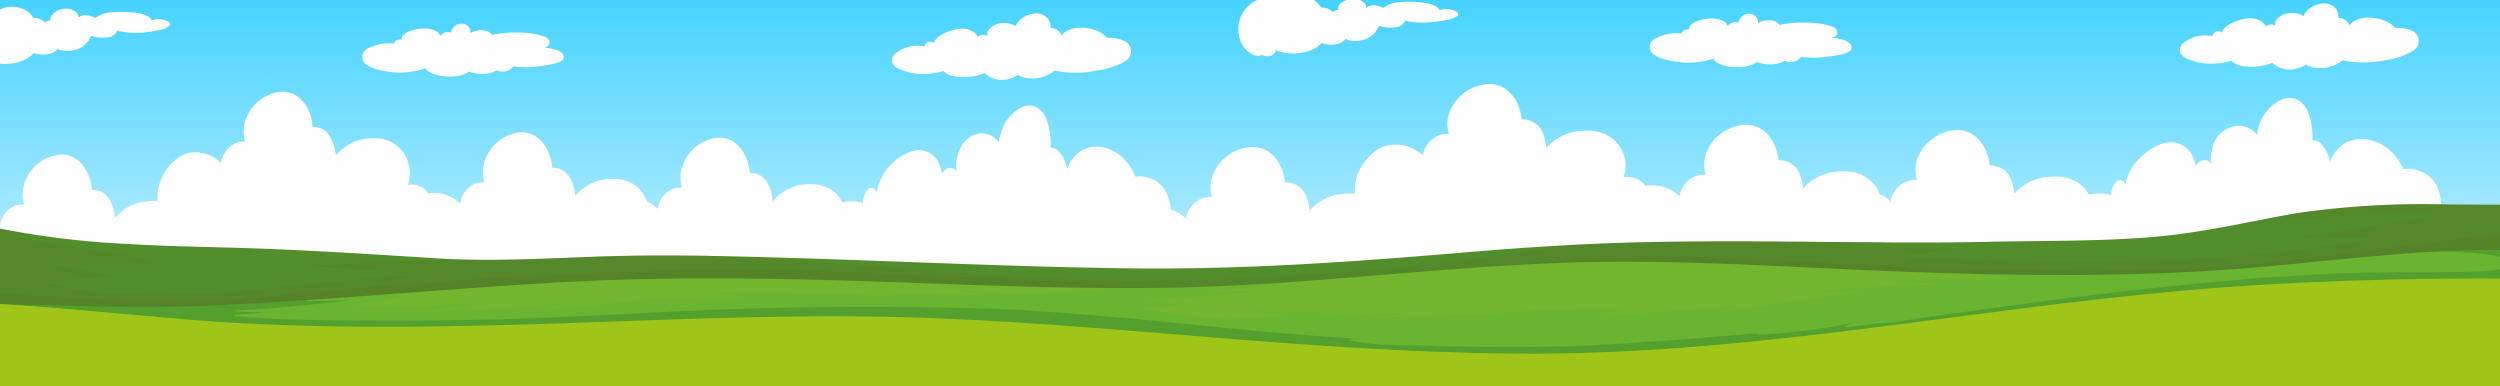 <svg xmlns="http://www.w3.org/2000/svg" xmlns:xlink="http://www.w3.org/1999/xlink" viewBox="0 0 330 51"><rect x="0" y="0" width="330" height="51" fill="#333333" stroke="none"/><defs><style>.cls-1{fill:none;}.cls-2{isolation:isolate;}.cls-3{clip-path:url(#clip-path);}.cls-4{fill:url(#linear-gradient);}.cls-5{fill:#fefefe;}.cls-6{fill:#528e2c;}.cls-7{fill:#587a25;}.cls-10,.cls-12,.cls-7{opacity:0.3;}.cls-11,.cls-12,.cls-14,.cls-7,.cls-8{mix-blend-mode:multiply;}.cls-10,.cls-8{fill:#83bc29;}.cls-11,.cls-8{opacity:0.4;}.cls-9{fill:#69b431;}.cls-10{mix-blend-mode:screen;}.cls-11{fill:#36832e;}.cls-12,.cls-13,.cls-14{fill:#a0c519;}.cls-14{opacity:0.5;}</style><clipPath id="clip-path"><rect class="cls-1" width="330" height="51"/></clipPath><linearGradient id="linear-gradient" x1="164.98" y1="52.2" x2="164.98" y2="-33.84" gradientUnits="userSpaceOnUse"><stop offset="0" stop-color="#f3faff"/><stop offset="0.76" stop-color="#1ac9ff"/></linearGradient></defs><g class="cls-2"><g id="Layer_1" data-name="Layer 1"><g class="cls-3"><rect class="cls-4" x="-2.25" y="-3.71" width="334.45" height="56.75"/><path class="cls-5" d="M27.14,33.5a2.67,2.67,0,0,0-2.46-.81,4.69,4.69,0,0,0-.37-3.89c-1.32-2.34-3.75-2.46-5.65-2.13a6.11,6.11,0,0,0-3.49,2.15,6.73,6.73,0,0,0-.29-1.51c-.54-1.68-1.59-2.29-2.74-2.23a7.19,7.19,0,0,0-.31-1.56c-.83-2.43-2.56-3.37-4.34-3.06a5.53,5.53,0,0,0-4.11,3.32A4.63,4.63,0,0,0,3.19,27,3.13,3.13,0,0,0,2,27.15,3.35,3.35,0,0,0,0,29.7s0,.08,0,.13A4.77,4.77,0,0,0-4.46,28.5c-2.1.52-4.73,3.91-3.78,7.29a6.35,6.35,0,0,0,5.1,4.34,7.78,7.78,0,0,0,4.57-1.08,6.14,6.14,0,0,0,6.51,3.82,9.7,9.7,0,0,0,5.54-3.38c1.73,2.16,4,3,6.36,1.54a4.32,4.32,0,0,0,1.85-2.67,4.27,4.27,0,0,0,4.07-.48C26.71,37.21,28.41,35.1,27.14,33.5Z"/><path class="cls-5" d="M56.3,25.22a2.65,2.65,0,0,0-2.45-.82,4.73,4.73,0,0,0-.38-3.89c-1.32-2.34-3.75-2.46-5.65-2.13a6.22,6.22,0,0,0-3.49,2.15A6.84,6.84,0,0,0,44,19c-.54-1.68-1.59-2.29-2.74-2.23A7.19,7.19,0,0,0,41,15.23c-.83-2.43-2.56-3.37-4.34-3.06a5.54,5.54,0,0,0-4.11,3.33,4.63,4.63,0,0,0-.19,3.2,2.77,2.77,0,0,0-1.18.16,3.38,3.38,0,0,0-2,2.55s0,.09,0,.13a4.74,4.74,0,0,0-4.42-1.32c-2.1.51-4.72,3.9-3.78,7.28A6.34,6.34,0,0,0,26,31.85a7.79,7.79,0,0,0,4.57-1.09,6.14,6.14,0,0,0,6.51,3.82,9.64,9.64,0,0,0,5.55-3.38c1.72,2.16,4,3.05,6.35,1.54a4.38,4.38,0,0,0,1.86-2.66,4.29,4.29,0,0,0,4.06-.49C55.87,28.93,57.57,26.82,56.3,25.22Z"/><path class="cls-5" d="M55.55,31.3a2.68,2.68,0,0,0-2.46-.81,4.71,4.71,0,0,0-.37-3.9c-1.32-2.34-3.75-2.46-5.66-2.12a6.12,6.12,0,0,0-3.48,2.15,7.34,7.34,0,0,0-.29-1.51c-.54-1.69-1.59-2.29-2.74-2.23a7,7,0,0,0-.31-1.56c-.83-2.44-2.56-3.37-4.34-3.07a5.57,5.57,0,0,0-4.11,3.33,4.63,4.63,0,0,0-.19,3.2,2.78,2.78,0,0,0-1.18.17,3.35,3.35,0,0,0-2,2.55s0,.08,0,.12A4.79,4.79,0,0,0,24,26.3c-2.1.51-4.73,3.9-3.78,7.28a6.34,6.34,0,0,0,5.09,4.35,7.8,7.8,0,0,0,4.58-1.08,6.12,6.12,0,0,0,6.51,3.81,9.67,9.67,0,0,0,5.55-3.38c1.72,2.17,4,3,6.34,1.54a4.32,4.32,0,0,0,1.87-2.66,4.26,4.26,0,0,0,4.06-.48C55.12,35,56.82,32.9,55.55,31.3Z"/><path class="cls-5" d="M87.89,30.58a2.66,2.66,0,0,0-2.45-.82,4.73,4.73,0,0,0-.38-3.89c-1.32-2.34-3.75-2.46-5.65-2.12a6.14,6.14,0,0,0-3.49,2.15,6.62,6.62,0,0,0-.28-1.51C75.1,22.7,74,22.1,72.9,22.15a6.46,6.46,0,0,0-.32-1.55c-.83-2.44-2.56-3.38-4.34-3.07a5.59,5.59,0,0,0-4.11,3.33,4.63,4.63,0,0,0-.19,3.2,2.8,2.8,0,0,0-1.18.17,3.35,3.35,0,0,0-2,2.54c0,.05,0,.09,0,.13a4.76,4.76,0,0,0-4.41-1.32c-2.11.51-4.73,3.9-3.79,7.28a6.34,6.34,0,0,0,5.1,4.35,7.79,7.79,0,0,0,4.57-1.09,6.13,6.13,0,0,0,6.52,3.82,9.65,9.65,0,0,0,5.54-3.38c1.73,2.17,4,3,6.35,1.54a4.35,4.35,0,0,0,1.86-2.66A4.28,4.28,0,0,0,86.51,35C87.46,34.29,89.16,32.18,87.89,30.58Z"/><path class="cls-5" d="M113.94,31.27a2.66,2.66,0,0,0-2.45-.81,4.73,4.73,0,0,0-.37-3.89c-1.33-2.34-3.76-2.46-5.66-2.13A6.25,6.25,0,0,0,102,26.6a6.81,6.81,0,0,0-.28-1.52c-.54-1.68-1.6-2.29-2.74-2.23a6.65,6.65,0,0,0-.32-1.56c-.83-2.43-2.56-3.37-4.34-3.06a5.53,5.53,0,0,0-4.1,3.33,4.55,4.55,0,0,0-.2,3.19,3,3,0,0,0-1.18.18,3.35,3.35,0,0,0-2,2.54.59.59,0,0,1,0,.13,4.72,4.72,0,0,0-4.41-1.32c-2.1.51-4.73,3.9-3.79,7.28a6.36,6.36,0,0,0,5.1,4.35,7.87,7.87,0,0,0,4.57-1.09,6.16,6.16,0,0,0,6.52,3.82,9.62,9.62,0,0,0,5.54-3.39c1.73,2.17,4,3.06,6.35,1.55a4.34,4.34,0,0,0,1.86-2.66,4.28,4.28,0,0,0,4.06-.49C113.51,35,115.21,32.87,113.94,31.27Z"/><path class="cls-5" d="M153.46,24.64A4.09,4.09,0,0,0,150,23.3h-.14c-1.88-4.69-7.45-5.45-9-.92a4.91,4.91,0,0,0-1.09-2.4,1.34,1.34,0,0,0-1.07-.47,10,10,0,0,0-.46-3.47c-.68-2-2-2.34-3.09-2a5.26,5.26,0,0,0-3,3.45,5.34,5.34,0,0,0-.28,1.33,2.74,2.74,0,0,0-2.28-1.21c-1.19,0-2.68.82-3.23,3.08a5.25,5.25,0,0,0-.1,1.93c-.59-.74-1.38-.56-1.92.29a6.82,6.82,0,0,0-.28-1,2.88,2.88,0,0,0-3.5-2,7,7,0,0,0-4.82,5.43,1.86,1.86,0,0,0-.38-.44c-.62-.44-1.33.52-1.45,1.77v.12c-2.09-.6-4.25-.11-5.84,2.91a4.94,4.94,0,0,0,.62,5.57,7.37,7.37,0,0,0,4.72,2.14,7.46,7.46,0,0,0,3.86-.95l.43-.19a3.71,3.71,0,0,0,3.54,2.32,6.7,6.7,0,0,0,4.43-1.5,4.08,4.08,0,0,0,3.54,2.57,3.91,3.91,0,0,0,2.94-1.9A3.68,3.68,0,0,0,136,38.94a5.88,5.88,0,0,0,2.92-2.2c.15-.2.3-.43.46-.68,2.67,1.31,5.53.9,8.24,0a11,11,0,0,0,5.64-3.67C154.81,30.46,155.12,26.74,153.46,24.64Z"/><path class="cls-5" d="M185.68,32.5a3,3,0,0,0-2.63-.81,4.39,4.39,0,0,0-.4-3.89c-1.42-2.34-4-2.46-6.06-2.13a6.66,6.66,0,0,0-3.73,2.15,6.23,6.23,0,0,0-.31-1.51,2.86,2.86,0,0,0-2.94-2.23,6.19,6.19,0,0,0-.33-1.56c-.89-2.43-2.75-3.37-4.65-3.06a5.87,5.87,0,0,0-4.4,3.32A4.32,4.32,0,0,0,160,26a3.64,3.64,0,0,0-1.27.17,3.41,3.41,0,0,0-2.17,2.55s0,.08,0,.13a5.35,5.35,0,0,0-4.73-1.33c-2.26.52-5.07,3.91-4.06,7.29a6.72,6.72,0,0,0,5.46,4.34,8.81,8.81,0,0,0,4.9-1.08c1.2,3,4.53,4.09,7,3.82a10.59,10.59,0,0,0,5.94-3.38c1.86,2.16,4.26,3,6.81,1.54a4.35,4.35,0,0,0,2-2.67,4.86,4.86,0,0,0,4.36-.48C185.22,36.21,187,34.1,185.68,32.5Z"/><path class="cls-5" d="M216.93,24.22a3,3,0,0,0-2.63-.82,4.39,4.39,0,0,0-.4-3.89c-1.42-2.34-4-2.46-6.06-2.13a6.77,6.77,0,0,0-3.73,2.15A6.86,6.86,0,0,0,203.8,18a2.86,2.86,0,0,0-2.94-2.23,6.66,6.66,0,0,0-.33-1.56c-.89-2.43-2.75-3.37-4.66-3.06a5.86,5.86,0,0,0-4.39,3.33,4.32,4.32,0,0,0-.21,3.2,3.2,3.2,0,0,0-1.27.16,3.45,3.45,0,0,0-2.17,2.55s0,.09,0,.13a5.31,5.31,0,0,0-4.73-1.32c-2.26.51-5.07,3.9-4.06,7.28a6.7,6.7,0,0,0,5.46,4.35,8.89,8.89,0,0,0,4.91-1.09c1.19,3,4.52,4.1,7,3.82a10.47,10.47,0,0,0,5.94-3.38c1.85,2.16,4.26,3.05,6.81,1.54a4.4,4.4,0,0,0,2-2.66,4.86,4.86,0,0,0,4.35-.49C216.47,27.93,218.29,25.82,216.93,24.22Z"/><path class="cls-5" d="M216.13,30.3a3,3,0,0,0-2.63-.81,4.48,4.48,0,0,0-.4-3.9c-1.42-2.34-4-2.46-6.06-2.12a6.65,6.65,0,0,0-3.74,2.15,6.23,6.23,0,0,0-.31-1.51,2.84,2.84,0,0,0-2.93-2.23,6.45,6.45,0,0,0-.34-1.56c-.89-2.44-2.74-3.37-4.65-3.07a5.91,5.91,0,0,0-4.4,3.33,4.32,4.32,0,0,0-.21,3.2,3.16,3.16,0,0,0-1.26.17A3.42,3.42,0,0,0,187,26.5a.5.5,0,0,1,0,.12,5.37,5.37,0,0,0-4.73-1.32c-2.25.51-5.07,3.9-4.06,7.28a6.71,6.71,0,0,0,5.47,4.35,8.85,8.85,0,0,0,4.9-1.08c1.19,3,4.52,4.09,7,3.81a10.5,10.5,0,0,0,5.94-3.38c1.85,2.17,4.25,3,6.8,1.54a4.35,4.35,0,0,0,2-2.66,4.84,4.84,0,0,0,4.35-.48C215.67,34,217.49,31.9,216.13,30.3Z"/><path class="cls-5" d="M250.78,29.58a3,3,0,0,0-2.62-.82,4.43,4.43,0,0,0-.41-3.89c-1.41-2.34-4-2.46-6.05-2.12A6.65,6.65,0,0,0,238,24.9a6.13,6.13,0,0,0-.31-1.51,2.87,2.87,0,0,0-2.93-2.24,6.48,6.48,0,0,0-.34-1.55c-.89-2.44-2.74-3.38-4.65-3.07a5.91,5.91,0,0,0-4.4,3.33,4.32,4.32,0,0,0-.21,3.2,3.16,3.16,0,0,0-1.26.17,3.41,3.41,0,0,0-2.18,2.54c0,.05,0,.09,0,.13a5.34,5.34,0,0,0-4.73-1.32c-2.26.51-5.07,3.9-4.06,7.28a6.71,6.71,0,0,0,5.47,4.35,8.86,8.86,0,0,0,4.9-1.09c1.19,3,4.52,4.1,7,3.82a10.53,10.53,0,0,0,5.94-3.38c1.85,2.17,4.26,3,6.8,1.54a4.3,4.3,0,0,0,2-2.66,4.88,4.88,0,0,0,4.36-.48C250.32,33.29,252.15,31.18,250.78,29.58Z"/><path class="cls-5" d="M278.7,30.27a3,3,0,0,0-2.63-.81,4.42,4.42,0,0,0-.4-3.89c-1.42-2.34-4-2.46-6.06-2.13a6.73,6.73,0,0,0-3.73,2.16,6.83,6.83,0,0,0-.31-1.52,2.86,2.86,0,0,0-2.94-2.23,6.66,6.66,0,0,0-.33-1.56c-.89-2.43-2.75-3.37-4.66-3.06a5.86,5.86,0,0,0-4.39,3.33,4.29,4.29,0,0,0-.21,3.19,3.31,3.31,0,0,0-3.44,2.72.59.59,0,0,0,0,.13,5.31,5.31,0,0,0-4.73-1.32c-2.26.51-5.07,3.9-4.06,7.28a6.71,6.71,0,0,0,5.46,4.35,8.93,8.93,0,0,0,4.9-1.09c1.2,3,4.53,4.09,7,3.82a10.44,10.44,0,0,0,5.94-3.39c1.85,2.17,4.26,3.06,6.81,1.55a4.4,4.4,0,0,0,2-2.66,4.86,4.86,0,0,0,4.35-.49C278.24,34,280.06,31.87,278.7,30.27Z"/><path class="cls-5" d="M321.05,23.64a4.57,4.57,0,0,0-3.69-1.34h-.15c-2-4.69-8-5.45-9.65-.92a4.88,4.88,0,0,0-1.17-2.4,1.49,1.49,0,0,0-1.15-.47,9.33,9.33,0,0,0-.49-3.47c-.73-2-2.11-2.34-3.31-2a5.4,5.4,0,0,0-3.21,3.45,5,5,0,0,0-.3,1.33,3,3,0,0,0-2.44-1.21A3.69,3.69,0,0,0,292,19.66a5,5,0,0,0-.11,1.93c-.63-.74-1.47-.56-2.06.29a6.87,6.87,0,0,0-.29-1,3.14,3.14,0,0,0-3.76-2c-1.4.21-4.78,2.32-5.16,5.43a1.94,1.94,0,0,0-.41-.44c-.67-.44-1.43.52-1.55,1.77a.49.49,0,0,1,0,.12c-2.23-.6-4.55-.11-6.25,2.91a4.67,4.67,0,0,0,.67,5.57,8.16,8.16,0,0,0,5.06,2.14,8.44,8.44,0,0,0,4.13-.95l.46-.19a4,4,0,0,0,3.79,2.32,7.53,7.53,0,0,0,4.75-1.5,4.37,4.37,0,0,0,3.79,2.57,4.23,4.23,0,0,0,3.15-1.9,4.14,4.14,0,0,0,4.13,1.22,6.34,6.34,0,0,0,3.13-2.2c.15-.2.32-.43.49-.68,2.86,1.31,5.93.9,8.83,0a11.93,11.93,0,0,0,6-3.67C322.49,29.46,322.83,25.74,321.05,23.64Z"/><path class="cls-6" d="M323.19,27a115.48,115.48,0,0,0-20,1.14c-6.38,1.1-12.46,2.61-19.22,3.16-7.16.58-14.41.46-21.65.62-7.65.17-15.32.06-23,0s-15.14-.11-22.69.06c-7.87.19-15.54.68-23.28,1.34-14.78,1.25-29.27,2.29-44.35,2.1-15.67-.2-31.25-1-46.89-1.44-7.61-.22-15.18-.37-22.79-.12-7,.24-14.34.7-21.34.26-7.8-.49-15.6-1-23.45-1.3-5.91-.22-11.83-.26-17.7-.62a114.29,114.29,0,0,1-19.12-2.5V53H332.21v-26C329.2,27.06,326.18,27,323.19,27Z"/><path class="cls-7" d="M323.19,27a115.48,115.48,0,0,0-20,1.14c-1.4.24-2.78.5-4.15.77l5.76-.23c5.34-.22,10.69-.39,16.05-.3.2,0,.21.12,0,.15-5.57,1-11.28,1.92-17,2.8,3,.11,5.93.12,8.9.12.21,0,.21.12.05.15l-1.18.21c-19.34,3.41-40.32,3-60.58,2.1-.18,0-.24-.13,0-.16,2.35-.27,4.65-.61,7-.92-4.44,0-8.86-.15-13.3-.16-.19,0-.22-.12,0-.15,1.44-.19,2.89-.36,4.35-.52l-9.68-.07c-7.56-.06-15.14-.11-22.69.06q-4.69.12-9.33.36c-1.45.19-2.89.4-4.32.61-4.76.7-9.48,1.46-14.33,2s-10.06.87-15.11,1.22c-5.23.36-10.49.69-15.78.84s-10.5.11-15.75-.09c-16.42-.64-32.53-2.55-48.92-3.17-4.59-.07-9.17-.06-13.77.09-6.18.21-12.61.59-18.85.38q-3.4.11-6.78.25c-4.57.2-9.11.52-13.69.61,4.56.26,9.12.56,13.57,1.1.2,0,.13.14,0,.15-1.43.09-2.85.21-4.26.34-7.54.7-15,1.67-22.62,2.09-6.85.38-14.67.43-20.49-1.52-.15-.05-.09-.13.08-.14,2.78-.15,5.52-.41,8.24-.72-2.45-.58-5.17-.89-7.65-1.44-.16,0-.08-.15.08-.15H20.54C15,32.92,7.69,32.74,1.83,31.13c-.12,0-.1-.13,0-.14.55-.06,1.09-.11,1.64-.15-2-.31-3.92-.68-5.76-1.13V53H332.21v-26C329.2,27.06,326.18,27,323.19,27Z"/><path class="cls-7" d="M331.79,30.89c-5.07.28-10,1-14.84,1.62-6.63.89-13.34,1.78-20.1,2.42-7,.65-14,.84-21.09.85-14.64,0-29.17-.81-43.71-1.49-6.75-.31-13.56-.53-20.33-.25-7.24.29-14.22,1.25-21.32,1.9-6.65.62-13.34,1.13-19.93,1.85-3.18.35-6.72.75-10.16.79q4.11.38,8.23.72c2.16.18,4.33.33,6.47.55,4.15.43,8.27.93,12.49,1.21,3.53.23,8.27.52,11.31-.54.18-.06.34.07.17.13-2.44.85-6,.81-8.93.7-3.8-.16-7.54-.54-11.25-.94s-7.41-.71-11.14-1c-3.12-.26-6.22-.55-9.33-.83a29.72,29.72,0,0,1-3.44-.3l-4.69-.4c-6.7-.54-13.45-.88-20.22-1.18s-13.3-.68-20-.88c-13.3-.39-26.64-.1-39.86.61-6.74.36-13.44.83-20.13,1.37-3.28.26-6.57.54-9.84.84s-6.55.65-9.86.86a185,185,0,0,1-18.84-.17c-4.58-.17-9.14-.51-13.73-.64V53H332.21V30.87Z"/><path class="cls-8" d="M111.34,42.76h-.26a.08.08,0,0,1,0-.14c.12-.08.24-.16.37-.23l-.17.06c-.21.16-.41.32-.6.49Z"/><path class="cls-9" d="M317.92,33.44c-7.3.53-14.47,1.39-21.76,2-14.83,1.15-30,1-45,.43S221,34.13,206,34.7c-14.27.54-28.17,2.2-42.37,2.95-15,.8-30.08.15-45.1-.39-15.18-.55-30.22-.84-45.38.05-14.86.86-29.53,2.27-44.44,3-10.32.48-20.63,0-31-.22V53H332.21v-20C327.44,33,322.7,33.08,317.92,33.44Z"/><path class="cls-10" d="M52.73,39.05c.17,0,.22.1.08.14a41.42,41.42,0,0,1-6.65,1.07c5.44.21,10.88.07,16.29-.22.17,0,.24.12.09.15-1.86.38-3.85.57-5.82.79a159.47,159.47,0,0,0,17.43-1c.18,0,.3.1.13.14-.69.18-1.4.35-2.07.55,4.46,0,8.71-.79,13-1.17s9-.24,13.54-.28c-1.33-.18-2.66-.34-4-.47-.19,0-.14-.15,0-.15,8-.05,16,.16,23.9.53-.54-.11-1.09-.22-1.64-.31-.17,0-.16-.16,0-.15,4.39.22,8.81.24,13.21.3a13,13,0,0,0-1.63-.36c-.53-.05-1-.1-1.56-.17-.22,0-.12-.16.09-.15.54,0,1,.1,1.56.17a79.82,79.82,0,0,0,13.3,0c1.51-.11,3-.25,4.5-.4-9.36-.05-18.71-.43-28.06-.76-15.18-.55-30.22-.84-45.38.05-5.89.34-11.75.77-17.61,1.2-1.58.21-3.16.4-4.75.57C51.44,39.08,52.09,39.07,52.73,39.05Z"/><path class="cls-10" d="M164.74,38.43c.19,0,.23.13,0,.15-4.51.51-9.14.68-13.71,1A28.53,28.53,0,0,0,156,40c.16,0,.24.11.09.14a29.22,29.22,0,0,1-5.78.55c3.58.63,7.27,1.08,11,1.43a65.55,65.55,0,0,0,8.49-.57c-1.18-.13-2.37-.25-3.58-.32-.21,0-.22-.16,0-.16q9.47.35,18.95.23c.2,0,.22.13.05.15-1.17.19-2.37.35-3.56.51,5.21-.26,10.45-.36,15.66-.63,5.61-.29,11.38-.82,17-.49.15,0,.25.11.08.15-1.14.25-2.35.44-3.53.65,6.11-.26,12.11-.88,18.21-1.18.18,0,.2.1.08.14a22.19,22.19,0,0,1-2.21.59c6.54-.9,12.93-2,19.62-2.72-1.87,0-3.73.07-5.59.07-.19,0-.23-.13,0-.15,5.12-.56,10.38-.62,15.61-.82-2-.24-4.07-.23-6.06-.49-.18,0-.14-.15,0-.15,5.09-.07,10.21.19,15.27-.1-1.9-.24-3.82-.47-5.72-.72q-4.48-.11-8.95-.26c-15-.53-30.17-1.69-45.2-1.12-11.26.43-22.29,1.55-33.42,2.37-4.51.5-9,1-13.53,1.48C161,38.58,162.84,38.44,164.74,38.43Z"/><path class="cls-11" d="M322.39,33.19c.92,0,1.83.06,2.75.12a26,26,0,0,1,4.79.6c1.13.29,2.26,1,.78,1.46a15.24,15.24,0,0,1-3.35.44c-1.43.08-2.88.1-4.32.1-4.25,0-8.52.06-12.77.13-3.74.06-7.44.41-11.15.59C291,37.27,283,38.12,275,39.09,267.73,40,260.55,41,253.32,42a51.12,51.12,0,0,1-5.59.72l-4,.47c-.16,0-.29-.08-.17-.14.34-.14.68-.28,1-.41a80.3,80.3,0,0,1-12.43,1.52c-.16,0-.23-.11-.08-.14.71-.16-15.88,1.42-25.07,1.68-5.36.14-10.71.12-16.07,0-2.35-.05-4.69-.09-7-.17a28.81,28.81,0,0,1-5.61-.58c-.16,0-.06-.14.09-.15l1.66-.08c-.94,0-1.87-.1-2.8-.15-2-.12-4-.26-6-.42-4.16-.34-8.28-.74-12.4-1.16-10.4-1.05-20.74-2.08-31.41-2.33s-21.45-.21-32.13.19c-10.9.42-21.76,1.18-32.7,1.37-5.33.1-10.69.1-16,.08s-10.47-.12-15.62-.57c-.16,0-.16-.13,0-.15,1.39-.11,2.79-.2,4.15-.38-1.33,0-2.66,0-4-.08-.2,0-.13-.15.05-.15,5.06-.22,10-.78,15-1.3-1.86,0-3.72.07-5.58.07-.17,0-.22-.12-.06-.15q-5.93.4-11.88.69c-10.32.48-20.63,0-31-.22V53H332.21v-20C328.93,33,325.66,33.06,322.39,33.19Z"/><path class="cls-12" d="M106.85,44.58a14.56,14.56,0,0,0,3.27-.84Q108.49,44.18,106.85,44.58Z"/><path class="cls-13" d="M288,38.38c-14.47,1.29-28.52,3.36-42.73,5.12-13.89,1.72-28.07,3.18-42.53,3.2-14.26,0-28.37-1-42.38-2.13-14.46-1.17-29-2.48-43.68-2.76-15.48-.29-31,.52-46.42,1-14.93.43-29.77.6-44.57-.55C16.35,41.49,7.1,40.53-2.25,40V53H332.21V36.78C317.42,36.69,302.48,37.08,288,38.38Z"/><path class="cls-12" d="M313,37c2.49.2,5,.45,7.44.7a45.34,45.34,0,0,1,8.88,1.48c.11,0,.11.12,0,.13-6.41.78-13.42.75-19.33,2.24,3.42.23,7-.24,10.27.33.13,0,.2.13,0,.14-3.33.19-6,.68-9,.79-3.27.13-6.48.49-9.63.9a33.24,33.24,0,0,1,6.87.22c.16,0,.16.12,0,.14-3.26.53-6.75.61-10.1.95a28.93,28.93,0,0,1,3.84-.07c.14,0,.16.11,0,.14a114.65,114.65,0,0,1-11.84,1.73c-4.07.52-8.27,1.21-12.55.84-.15,0-.16-.11,0-.14l.36-.11c-2.23.27-4.48.51-6.75.69-1.79.15-3.58.32-5.38.43a18.82,18.82,0,0,1-4.18-.05c-.14,0-.16-.1,0-.15a24.69,24.69,0,0,0,2.48-.91c-4.75.61-9.06,1.82-14,2.18-.15,0-.29-.07-.16-.13.76-.32,1.7-.53,2.54-.8-6.22.38-12.13,1.72-18.52,1.5-.17,0-.24-.13,0-.15a101.68,101.68,0,0,0,19.45-3.39c-1.34.12-2.62.35-4,.42-.17,0-.23-.11-.09-.15,1.63-.39,3.31-.71,4.95-1.08-4.9.3-9.72.9-14.7.87-.15,0-.24-.11-.09-.14,1.51-.32,3.13-.51,4.6-.86-1.73.07-3.44.21-5.18.18-.19,0-.23-.13,0-.15,3.56-.45,6.92-1.16,10.38-1.74-1.13.07-2.26.12-3.41.1-.19,0-.23-.13,0-.15,5-.68,10.09-1.35,14.79-2.4-5.19.68-10.38,1.36-15.59,2-13.89,1.72-28.07,3.18-42.53,3.2-9.84,0-19.62-.46-29.34-1.14,1.34.25,2.82.38,4.16.51,3.14.31,6.21.56,9.42.63.18,0,.24.13,0,.15a48.19,48.19,0,0,1-7.31.14c1.68.29,3.55.27,5.3.48.17,0,.15.13,0,.15a48.53,48.53,0,0,1-12.5-.17,40.15,40.15,0,0,1,5.16,1.26c.11,0,.11.12,0,.14-6.33.74-12.76-.21-18.79-1.26A8.59,8.59,0,0,1,161,48.73c.05,0,0,.11-.1.12-.7,0-1.4,0-2.1,0l.61.26c.09,0,.05.11-.07.12a78.57,78.57,0,0,1-9,.38c-1,0-2.14,0-3.25,0l.33.13c.1,0,0,.14-.12.13-2.41-.14-5-.14-7.44-.25l.37.11c.16.05.06.15-.13.14-2.53-.17-5.09-.21-7.6-.42a32.76,32.76,0,0,1-4.38-.57,5.62,5.62,0,0,1,.77.47c.08.06,0,.13-.19.11-1.35-.16-2.75-.3-4-.54a3,3,0,0,1,.45.5s0,.09-.16.09a14.2,14.2,0,0,1-3.69-.43,20.89,20.89,0,0,0-4.06-.76c-3.29-.12-6.31.71-9.58.73-.17,0-.22-.1-.08-.14.74-.22,1.51-.42,2.28-.61-4.71.34-9.42.72-14.16,1-.14,0-.22-.09-.12-.13.72-.29,1.45-.56,2.21-.82-1.52.23-3.09.4-4.57.68-.17,0-.36,0-.21-.12a34.51,34.51,0,0,1,6.48-2,83.77,83.77,0,0,0-9.85,1.32c-.14,0-.34,0-.23-.1.36-.24.78-.46,1.19-.68-2.45.16-5,.52-7.25.9a38.63,38.63,0,0,1-6.65.82c-.14,0-.24-.09-.12-.14.61-.22,1.29-.4,1.93-.6A190,190,0,0,1,57,50c-.13,0-.24-.08-.12-.13.44-.16.9-.29,1.37-.41a61.09,61.09,0,0,1-7.89,0c-.12,0-.17-.1-.07-.13a17,17,0,0,1,1.74-.47q-1,0-2.07.09c-.18,0-.22-.11-.09-.14a84.06,84.06,0,0,1,9.48-1.92c-2,.09-4,.18-6.05.24-3.09.09-6.18,0-9.27.13-.17,0-.21-.1-.08-.14A47.52,47.52,0,0,1,48.78,46a53.29,53.29,0,0,0-6.69.14c-.17,0-.3-.09-.12-.14a22.91,22.91,0,0,1,2.44-.47c-5.34,0-10.89-.2-15.95.66-.19,0-.28-.09-.13-.14.65-.19,1.27-.4,1.93-.59a33.75,33.75,0,0,1-6,0c-.12,0-.18-.11,0-.14.55-.12,1.13-.21,1.69-.32-3.34-.33-6.84.09-10.21.05-.13,0-.24-.09-.12-.13a19.06,19.06,0,0,1,3-.92c-.8,0-1.61,0-2.43,0-.18,0-.23-.14,0-.15.78-.08,1.55-.17,2.33-.22a37,37,0,0,1-6.84-1.23c-.14,0-.09-.14.09-.14,3.79-.07,7.59-.11,11.38-.17l.68,0c-8.64-.7-17.26-1.56-26-2V53H332.21V36.78Q322.63,36.72,313,37Z"/><path class="cls-14" d="M234.33,51.25c-.15,0-.24-.1-.08-.14a19,19,0,0,1,1.93-.3c-1.91-.05-3.84,0-5.74-.09a15.91,15.91,0,0,1-5.28-.77c-.08,0,0-.12.07-.13,6.32-.49,12.47-1.33,18.48-2.35-3.59-.18-7.26.29-10.76-.26-.12,0-.19-.11,0-.14.82-.16,1.68-.29,2.49-.46a31.53,31.53,0,0,1-4.24-.07c-.18,0-.14-.12,0-.15,3.11-.59,6.63-.75,9.55-1.54-1.68,0-3.36,0-5-.1-.17,0-.2-.08-.13-.12a306.68,306.68,0,0,1-32.86,2.07q-6.16,0-12.31-.22l2,.38c.15,0,.09.12,0,.14a27.86,27.86,0,0,1-3.59.31c2,.2,4.14.21,6.16.41.14,0,.18.12.05.14-3.34.72-7,.73-10.58,1,.4.08.8.17,1.19.27.12,0,.1.12,0,.14a91.23,91.23,0,0,1-9.65.1c1.22.31,2.61.45,3.87.73.17,0,.06.13-.08.14-7.78.36-15.59.63-23.41.65-2,.1-4,.2-6,.35,3.21.29,6.48.37,9.66.69.17,0,.17.13,0,.15-3.95.4-8,.58-12,.7l-7.7.22h92.2s0-.08.11-.09c4.89-.67,9.91-1.13,14.71-1.92C242.92,51.15,238.64,51.38,234.33,51.25Z"/><path class="cls-14" d="M67,52.62c-2.47-.07-4.94-.11-7.36-.34-.15,0-.15-.11,0-.15a15,15,0,0,1,2.47-.5l-6,.07a50.37,50.37,0,0,1-6.14.17c-.13,0-.17-.12,0-.15.86-.16,1.77-.27,2.61-.46a33.37,33.37,0,0,0-4,0c-1.5.06-2.94.07-4.44,0-3-.06-5.92-.16-8.86-.37-4.56-.3-9.7-.4-13.59-1.66-.1,0-.12-.1,0-.13A53.82,53.82,0,0,1,27.88,48c-2.48-.13-4.91.32-7.4.2-.17,0-.23-.1-.09-.14.83-.25,1.68-.5,2.58-.69-2.09.07-4.19.13-6.29.11s-4.22-.18-6.33-.39c-2.8-.28-6.44-.53-8.33-1.62-.06,0-.07-.1,0-.12,2.86-.6,6.19-.39,9.27-.54-.86-.15-1.72-.29-2.57-.46-.13,0-.08-.12.05-.14,1.09-.11,2.19-.14,3.3-.15-2.76-.48-5.59-.88-8.34-1.39-.14,0-.17-.12,0-.15,1.74-.22,3.55-.17,5.33-.28-.72-.21-1.62-.28-2.34-.5-.13,0-.11-.11,0-.14a45.62,45.62,0,0,1,7.05-.36C8.49,40.76,3.14,40.33-2.25,40V53H74.92C72.29,52.86,69.68,52.69,67,52.62Z"/><path class="cls-14" d="M325.81,40.93c1.22.14,2.49.18,3.7.35.13,0,.18.11,0,.14-1.63.34-3.39.54-4.95.95,1.81.3,3.92-.07,5.63.45a19,19,0,0,1-2.83.6c-1.21.13-2.39.33-3.54.55-2.56.48-5.06,1-7.48,1.62-4.32,1.07-8.58,2.21-13.14,3.06,1.74-.09,3.46-.24,5.21-.21.13,0,.24.09.12.13a29.29,29.29,0,0,1-3.07.77,40.28,40.28,0,0,1,6-.18c.15,0,.16.11,0,.14a41.54,41.54,0,0,1-6.8,1.05c-2.76.3-5.59.41-8.42.48-5.72.15-11.56,0-17.24.43a28.74,28.74,0,0,0,3.87.3c.2,0,.23.12.05.15a81.51,81.51,0,0,1-9,.89c-2.39.14-4.77.28-7.16.44h65.34V40.31A62.78,62.78,0,0,0,325.81,40.93Z"/><path class="cls-5" d="M22.36,2.94A2.77,2.77,0,0,0,20,2.68c-.35-1.29-5.14-1.26-6.24-.9a5.82,5.82,0,0,0-1.18.59A3.07,3.07,0,0,0,11.3,2a1.45,1.45,0,0,0-.94.32c0-.84-1-1.18-1.64-1.18A2.46,2.46,0,0,0,6.85,2a.72.72,0,0,0-.16.69A1.08,1.08,0,0,0,5.94,3a1.43,1.43,0,0,0-.34-.31,2.05,2.05,0,0,0-1.22-.33A2.5,2.5,0,0,0,3.1,1.2a3.85,3.85,0,0,0-3.25.11A2,2,0,0,0-.49.94,2.4,2.4,0,0,0-3,.76a2.53,2.53,0,0,0-.64.42A4.15,4.15,0,0,0-6.48,6,3.28,3.28,0,0,0-4.35,8.67a1.42,1.42,0,0,0,.91-.08h0a1.38,1.38,0,0,0,1.22.07A1.16,1.16,0,0,0-1.57,8a6.23,6.23,0,0,0,3.81.25A4.33,4.33,0,0,0,4.32,7.15L4.44,7a3.77,3.77,0,0,0,2.2.08,1.65,1.65,0,0,0,.93-.61,3.75,3.75,0,0,0,2.49.07A2.89,2.89,0,0,0,12,4.74a5.16,5.16,0,0,0,2.26.18,1.41,1.41,0,0,0,1.12-.7.49.49,0,0,0,.06-.17,10.48,10.48,0,0,0,1.18.21,11,11,0,0,0,2.15.06A16.47,16.47,0,0,0,20.84,4a3,3,0,0,0,1.52-.57A.37.37,0,0,0,22.36,2.94Z"/><path class="cls-5" d="M72,6.31h-.18c1-.23,1-1.22-.13-1.55a10.44,10.44,0,0,0-2.81-.45,14.82,14.82,0,0,0-3.94.3,1.22,1.22,0,0,0-.65-.5,2.83,2.83,0,0,0-2.19.25,1.13,1.13,0,0,0-.73-1.17,1.43,1.43,0,0,0-1.63.58,1.37,1.37,0,0,0-.21.53,1.26,1.26,0,0,0-1.42.44,1.24,1.24,0,0,0-.45-.58,3.51,3.51,0,0,0-2.14-.37c-.63,0-2.74.55-2.47,1.44a1.33,1.33,0,0,0-.34,0,.62.62,0,0,0-.68.52,5.87,5.87,0,0,0-3.45.64,1.22,1.22,0,0,0-.07,2.23,4.86,4.86,0,0,0,1.76.65,12.11,12.11,0,0,0,2.54.33A12.55,12.55,0,0,0,56.21,9c.1.57,1.41.91,1.84,1,1.07.17,2.87.22,3.84-.56a5.13,5.13,0,0,0,2.44.27,3.37,3.37,0,0,0,1.26-.43,1.78,1.78,0,0,0,1.74-.12,1.93,1.93,0,0,0,.41-.4,12.69,12.69,0,0,0,3.74-.06c.67-.1,3.12-.33,2.94-1.24S72.66,6.38,72,6.31Z"/><path class="cls-5" d="M148.55,5.47A4.52,4.52,0,0,0,146.23,5h-.09c-1.26-1.6-5-1.86-6-.31a1.58,1.58,0,0,0-.73-.82,1.47,1.47,0,0,0-.73-.16,1.93,1.93,0,0,0-.3-1.19,2.05,2.05,0,0,0-2.08-.69,3,3,0,0,0-2,1.18,1,1,0,0,0-.19.46,2.7,2.7,0,0,0-1.53-.42,2.36,2.36,0,0,0-2.17,1.05,1,1,0,0,0-.06.66,1.13,1.13,0,0,0-1.29.1,1.86,1.86,0,0,0-.19-.33,2.58,2.58,0,0,0-2.35-.7c-.88.07-3,.79-3.24,1.86a.64.64,0,0,0-.25-.15.77.77,0,0,0-1,.6.06.06,0,0,1,0,0,4.47,4.47,0,0,0-3.91,1c-.72.7-.37,1.47.42,1.9a7.78,7.78,0,0,0,3.16.73,9.43,9.43,0,0,0,2.59-.32l.29-.07c.44.63,1.68.78,2.37.79a7.64,7.64,0,0,0,3-.51,3.35,3.35,0,0,0,2.38.88,3.5,3.5,0,0,0,2-.65,4.23,4.23,0,0,0,2.59.42,4.81,4.81,0,0,0,2-.76,2.74,2.74,0,0,0,.31-.23,13.73,13.73,0,0,0,5.53,0,10.33,10.33,0,0,0,3.79-1.25A1.51,1.51,0,0,0,148.55,5.47Z"/><path class="cls-5" d="M192.36,1.61A2.75,2.75,0,0,0,190,1.35c-.36-1.3-5.15-1.26-6.25-.91a5.56,5.56,0,0,0-1.18.6,3.05,3.05,0,0,0-1.3-.35,1.46,1.46,0,0,0-.94.33c0-.84-1-1.18-1.64-1.18a2.45,2.45,0,0,0-1.87.77.74.74,0,0,0-.16.7,1.08,1.08,0,0,0-.75.31,1.43,1.43,0,0,0-.34-.31A2.05,2.05,0,0,0,174.38,1,2.42,2.42,0,0,0,173.1-.13a3.85,3.85,0,0,0-3.25.11,1.72,1.72,0,0,0-.34-.37A2.4,2.4,0,0,0,167-.58a2.87,2.87,0,0,0-.64.43,4.14,4.14,0,0,0-2.81,4.8,3.27,3.27,0,0,0,2.13,2.68,1.36,1.36,0,0,0,.91-.08h0a1.41,1.41,0,0,0,1.22.07,1.13,1.13,0,0,0,.63-.69,6.15,6.15,0,0,0,3.81.24,4.23,4.23,0,0,0,2.08-1.06l.12-.13a3.69,3.69,0,0,0,2.2.09,1.71,1.71,0,0,0,.94-.61,3.78,3.78,0,0,0,2.48.07A2.92,2.92,0,0,0,182,3.41a5.16,5.16,0,0,0,2.26.18,1.41,1.41,0,0,0,1.12-.7.58.58,0,0,0,.06-.17c.39.1.81.15,1.18.21a11,11,0,0,0,2.15,0,14.87,14.87,0,0,0,2.11-.29,2.91,2.91,0,0,0,1.52-.57A.35.35,0,0,0,192.36,1.61Z"/><path class="cls-5" d="M242,5l-.18,0c.95-.22,1-1.21-.13-1.55A10.8,10.8,0,0,0,238.83,3a14.77,14.77,0,0,0-3.94.29,1.22,1.22,0,0,0-.65-.5,2.83,2.83,0,0,0-2.19.25,1.12,1.12,0,0,0-.73-1.16,1.43,1.43,0,0,0-1.63.58,1.26,1.26,0,0,0-.21.53,1.26,1.26,0,0,0-1.42.44,1.24,1.24,0,0,0-.45-.58,3.59,3.59,0,0,0-2.14-.38c-.63,0-2.74.55-2.47,1.44a2,2,0,0,0-.34,0,.62.62,0,0,0-.68.51,6,6,0,0,0-3.45.65,1.22,1.22,0,0,0-.07,2.23,5.06,5.06,0,0,0,1.76.65,12.81,12.81,0,0,0,2.54.33,12.2,12.2,0,0,0,3.45-.53c.1.58,1.41.92,1.84,1,1.07.16,2.87.22,3.84-.57a5.26,5.26,0,0,0,2.44.28,3.59,3.59,0,0,0,1.26-.44,1.75,1.75,0,0,0,1.74-.12,1.51,1.51,0,0,0,.41-.39,13.4,13.4,0,0,0,3.74-.06c.68-.1,3.12-.33,2.94-1.24S242.67,5.05,242,5Z"/><path class="cls-5" d="M318.55,4.14a4.48,4.48,0,0,0-2.31-.46h-.1c-1.26-1.61-5-1.86-6-.32a1.62,1.62,0,0,0-.73-.82,1.47,1.47,0,0,0-.73-.16,1.89,1.89,0,0,0-.3-1.18,2.08,2.08,0,0,0-2.08-.7,3.1,3.1,0,0,0-2,1.19,1,1,0,0,0-.19.45,2.62,2.62,0,0,0-1.53-.41,2.38,2.38,0,0,0-2.17,1,1,1,0,0,0-.06.66,1.13,1.13,0,0,0-1.29.1,1.63,1.63,0,0,0-.19-.34,2.58,2.58,0,0,0-2.35-.69c-.88.07-3,.79-3.24,1.85a1,1,0,0,0-.25-.15.77.77,0,0,0-1,.61.08.08,0,0,1,0,0,4.47,4.47,0,0,0-3.91,1c-.72.71-.37,1.48.42,1.9a7.67,7.67,0,0,0,3.16.74,9.43,9.43,0,0,0,2.59-.32l.29-.07c.44.63,1.68.78,2.37.79a7.83,7.83,0,0,0,3-.51,3.39,3.39,0,0,0,2.38.88,3.58,3.58,0,0,0,2-.65,4.22,4.22,0,0,0,2.59.41,4.74,4.74,0,0,0,2-.75c.1-.06.2-.15.31-.23a13.55,13.55,0,0,0,5.53,0,9.92,9.92,0,0,0,3.79-1.25A1.5,1.5,0,0,0,318.55,4.14Z"/><rect class="cls-1" x="-1.48" y="-3" width="151.66" height="55.42"/></g></g></g></svg>